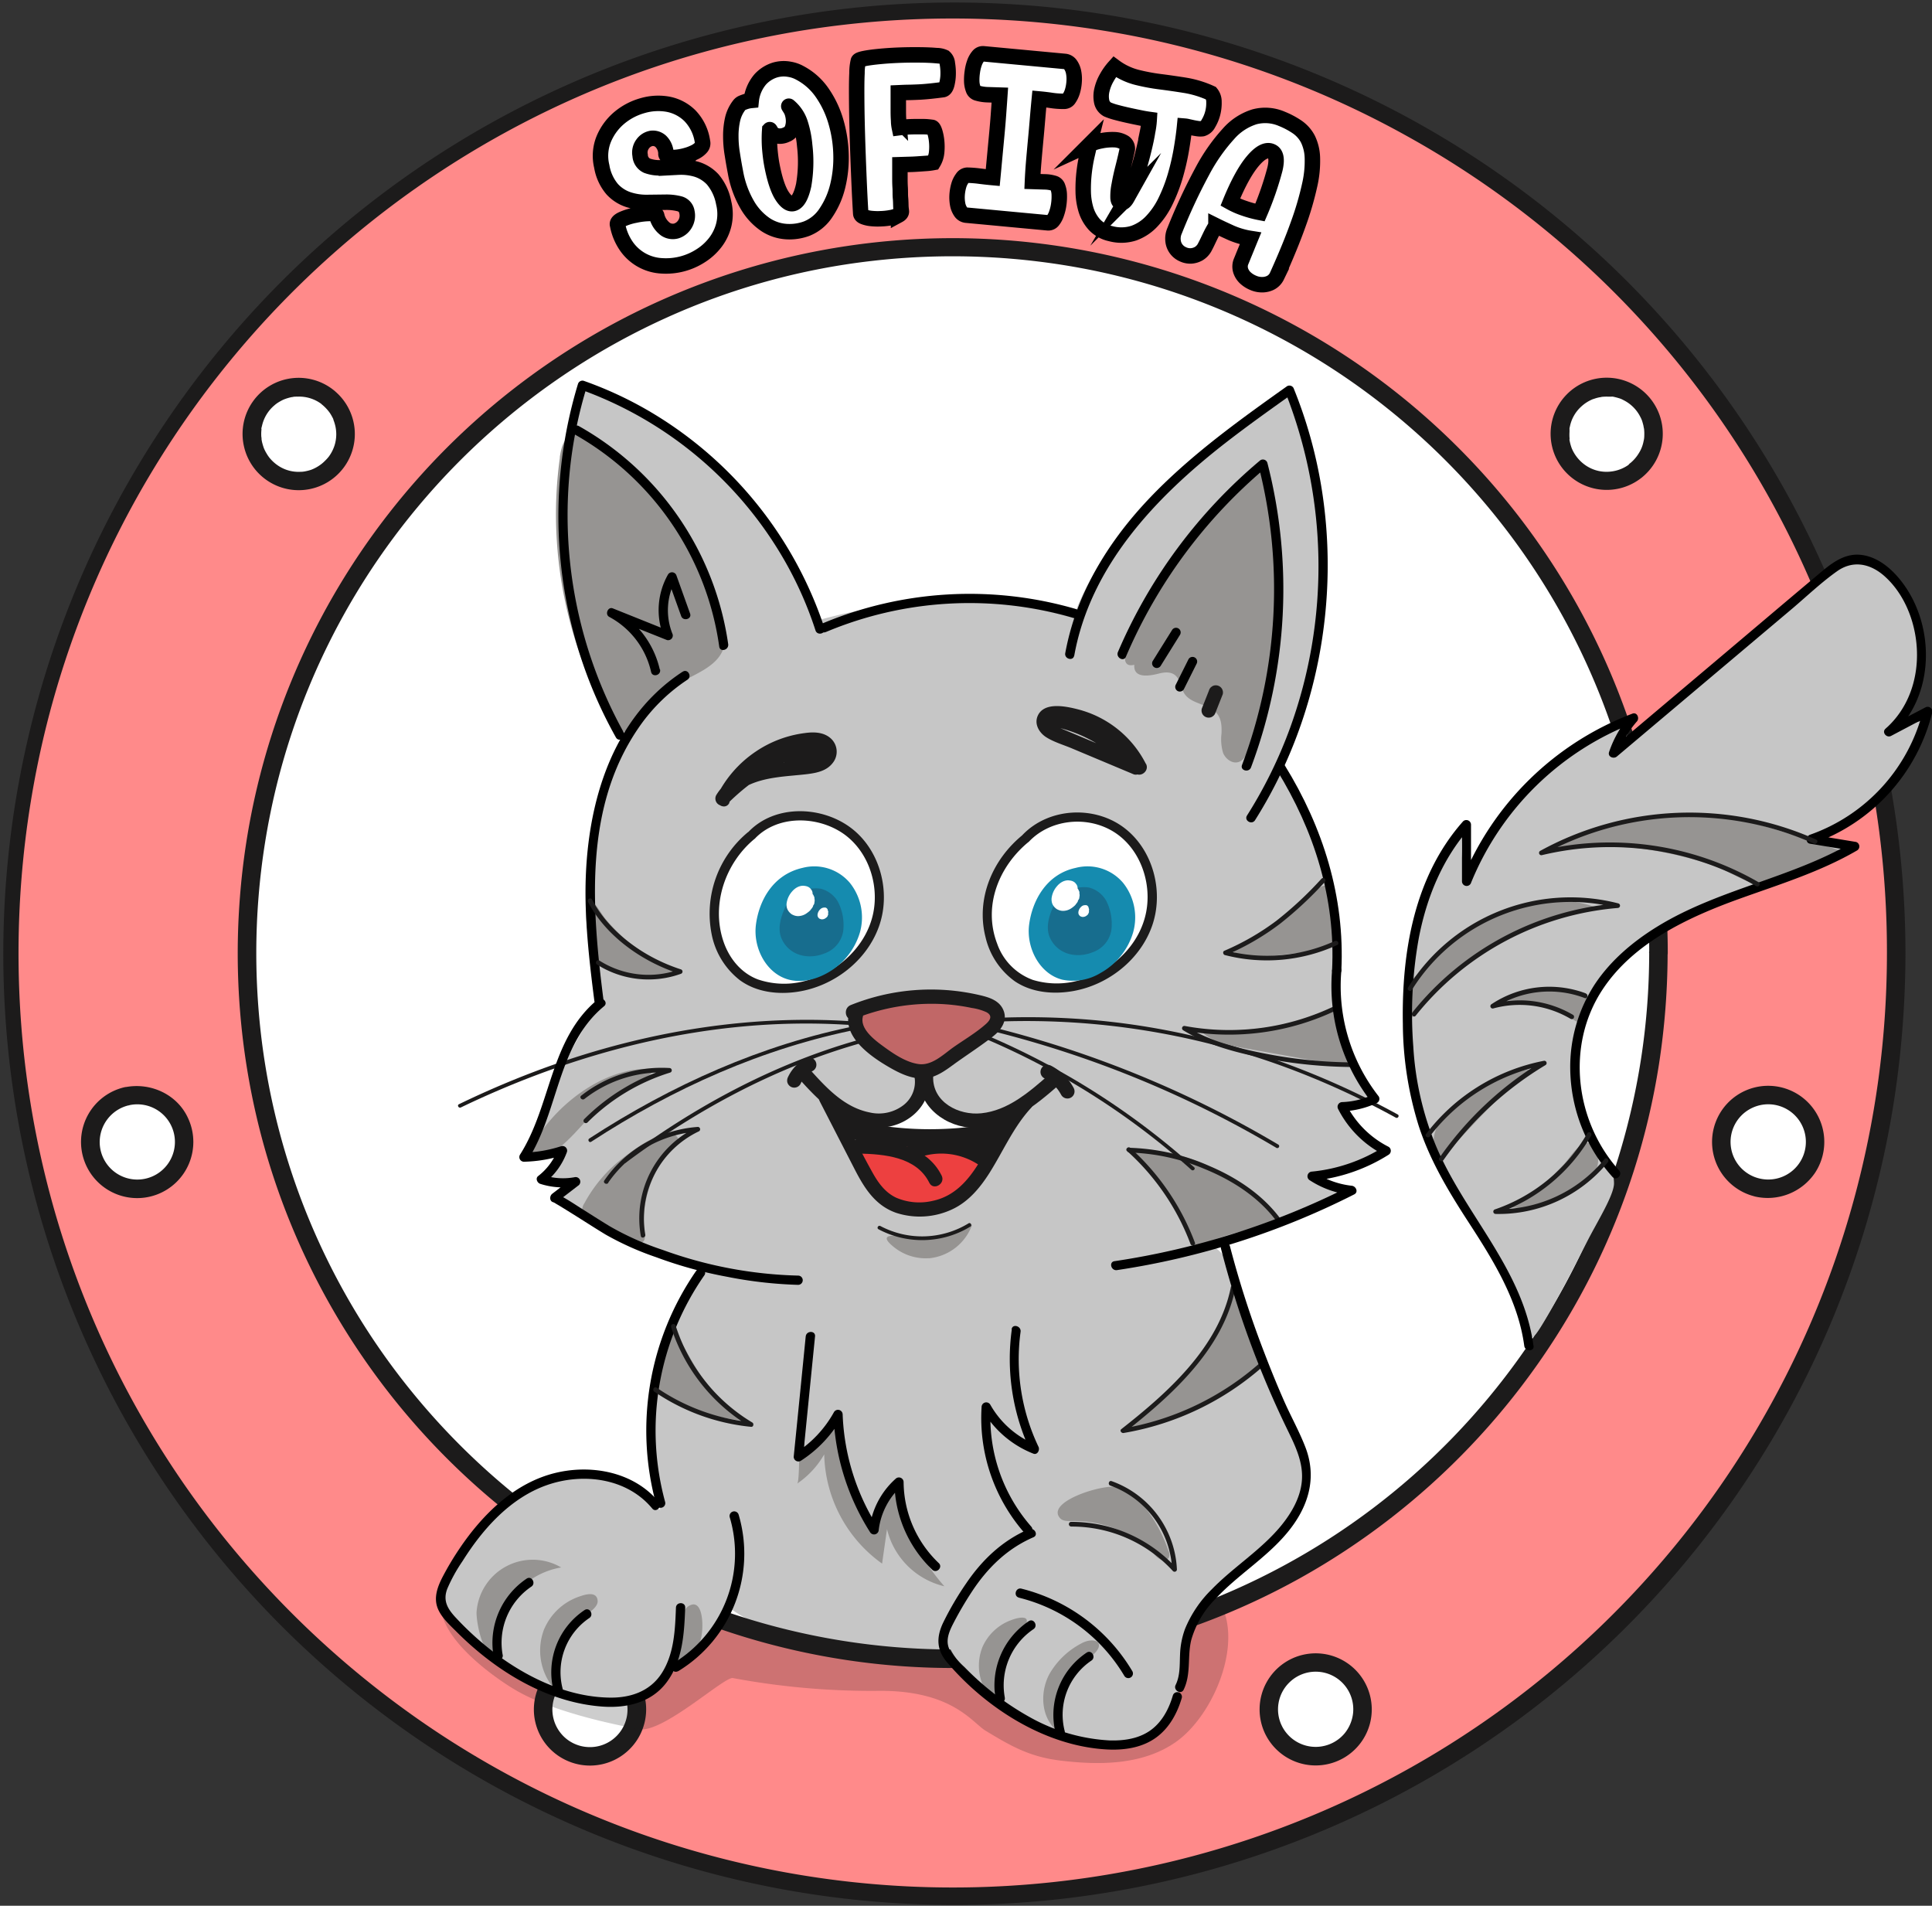 <svg xmlns="http://www.w3.org/2000/svg" xmlns:xlink="http://www.w3.org/1999/xlink" viewBox="0 0 538.8 531.4"><rect x="0" y="0" width="538.8" height="531.4" fill="#333333" stroke="none"/><defs><style>.cls-1,.cls-9{fill:none;}.cls-2{opacity:0.22;}.cls-3{clip-path:url(#clip-path);}.cls-4{fill:#1c1b1b;}.cls-5{fill:#969492;}.cls-14,.cls-6{fill:#fff;}.cls-7{fill:#c6c6c6;}.cls-8{fill:#ed4040;}.cls-9{stroke:#ff8a8a;stroke-width:65.44px;}.cls-14,.cls-9{stroke-miterlimit:10;}.cls-10{clip-path:url(#clip-path-2);}.cls-11{fill:#158baf;}.cls-12{fill:#176d8e;}.cls-13{fill:#c16767;}.cls-14{stroke:#000;stroke-width:4.31px;}</style><clipPath id="clip-path"><rect class="cls-1" x="461" y="215.6" width="66.77" height="76.26"/></clipPath><clipPath id="clip-path-2"><rect class="cls-1" x="123.21" y="446.63" width="219.35" height="44.98"/></clipPath></defs><title>CISTOAsset 43SOFIJA</title><g id="Layer_2" data-name="Layer 2"><g id="Layer_1-2" data-name="Layer 1"><g id="Sofija"><g class="cls-2"><g class="cls-3"><path class="cls-4" d="M526.86,241.31c-1.67,2.55-4.44,2.72-6.46,4.63-3.85,3.67,1.64,3.45,0,6.75-1.12,2.29-11.54,5.32-14,6.5-10.51,4.93-23.17,9.87-32.46,17.14-5.52,4.33-8.82,10.12-12.94,15.53-.14-9.47,2.14-19.67,2.92-29.18.8-9.74,6.78-12.43,15.22-16.61,7.52-3.72,14.49-8.55,22.47-11.24,3.37-1.14,6.86-1.93,10.16-3.25,8.69-3.47,8.72-8.9,13.91-16,3.12,7.84,2.05,17.12,1.18,25.71"/></g></g><path class="cls-5" d="M518.86,214.67c-7.89-12.26-24-22.14-38.53-24.76a12,12,0,0,0-5.42,0c-4.17,1.22-6.84,6.4-10.05,9,7.93,2.95,18.59,1.51,27.09,3.93,6.86,1.95,21.85,6.55,26.91,11.81"/><path class="cls-4" d="M462.82,200.39a96,96,0,0,1,55.71,14.84.65.65,0,0,0,.89-.88c-10-14.84-27.28-25.2-45.45-24.84a.65.65,0,0,0,0,1.29c17.7-.35,34.55,9.74,44.33,24.2l.89-.88a97.24,97.24,0,0,0-56.37-15c-.83,0-.84,1.33,0,1.29"/><path class="cls-6" d="M463.53,265.62c0,109.25-88.57,197.82-197.83,197.82S67.87,374.87,67.87,265.62,156.45,67.79,265.7,67.79s197.83,88.57,197.83,197.83"/><path class="cls-6" d="M462.52,263.66c0,109.26-88.57,197.83-197.83,197.83S66.86,372.92,66.86,263.66,155.43,65.83,264.69,65.83,462.52,154.4,462.52,263.66"/><path class="cls-7" d="M181.19,406.5c1.46,18.78,11.8,37.42,28.7,45.73,10,4.91,21.37,6,32.47,7,15.46,1.37,31,2.74,46.5,1.61s30.06-3.59,43.24-11.8c7.57-4.71,15.17-12.09,21.27-18.58,4.5-4.79,8.92-10.21,9.86-16.72.85-5.91-1.32-11.81-3.44-17.4l-14.52-38.16c-1.28-3.35-2.63-6.82-5.21-9.33-3.47-3.38-8.54-4.41-13.33-5.18a307.92,307.92,0,0,0-118.45,4.18c-11.48,2.69-14,6.57-18.83,17.21-5.89,12.94-9.38,27.2-8.26,41.48"/><path class="cls-7" d="M198.25,182c-22.85,15.21-36.49,43.28-34.33,70.65.55,7,1.66,19.45,2.31,26.38.34,3.63-16.8,26.78-19.64,44.49l9.94-1.86-5,7.34h9.06l-6,4.72c32.14,21.14,71.95,28.51,110.35,26.26s75.72-13.55,111.65-27.28L367,328.44a58,58,0,0,0,19-7.88,20.47,20.47,0,0,1-11.24-11.44,12.32,12.32,0,0,0,8.06-2.26c-12-15.88-8.66-38-11.71-57.69-5.71-36.88-36.66-67.09-72.58-77.19s-75.4-1.93-107.72,16.74"/><path class="cls-8" d="M244,331.08a17.4,17.4,0,0,0,13.11,5.59c6.47-.34,11.91-4.9,16.17-9.76a13.5,13.5,0,0,0,2.75-4.13,5.26,5.26,0,0,0-.37-4.78c-1.55-2.19-4.72-2.23-7.39-2.05l-19.31,1.28c-3.25.22-6.5.42-9.74.65-1.87.14-1.87.29-1.36,2.07a31.17,31.17,0,0,0,1.35,3.76,27,27,0,0,0,2.06,3.91c.43.66,2.73,2.83,2.73,3.46"/><path class="cls-6" d="M256,307.23a5.84,5.84,0,0,1,2.38-1c1.9-.21,3.45,1.36,4.91,2.58a18.19,18.19,0,0,0,8.71,4,2.62,2.62,0,0,1,1.2.39.84.84,0,0,1,.23,1.12,1.19,1.19,0,0,1-.85.29l-20.72,1.53A11.8,11.8,0,0,1,248,316c-.7-.18-2.5-.91-2.52-1.84s2.35-1.85,3-2.27l7.53-4.63"/><path class="cls-7" d="M319,140.55c11.37-12.31,25.42-21.81,39.74-30.54,8.14,17,11.39,36.15,10.41,55s-6.08,37.3-13.89,54.45c-1.39,3-3.34,6.43-6.65,6.94-2.83.43-5.45-1.47-7.56-3.4a59.19,59.19,0,0,1-12.85-17.11c-1.85-3.72-3.35-7.71-6.17-10.77-3.4-3.68-8.17-5.39-13-6.23-3.82-.65-8-.89-9.89-4.86-3.81-8,4.33-21.55,8.32-28.18A93.18,93.18,0,0,1,319,140.55"/><path class="cls-7" d="M177.19,213a147.32,147.32,0,0,1-15.32-106.22c15.94,7.83,32.27,16,44.3,29,9,9.7,15,21.62,21,33.38,1.85,3.64,3.75,7.59,3.1,11.61-.7,4.32-4.2,7.64-7.84,10.06-12.77,8.48-29.95,10.54-39.78,22.29"/><path class="cls-5" d="M351.83,130.09a125.91,125.91,0,0,1-3.59,78.82c-.57,1.47-1.34,3.1-2.84,3.58-1.74.55-3.61-.85-4.3-2.54a13.24,13.24,0,0,1-.44-5.44c.07-1.83,0-3.79-1.07-5.28-2.15-3-7.21-2.71-9.26-5.78-1.12-1.68-1.13-4.11-2.76-5.29-1.22-.89-2.9-.72-4.35-.35-2.35.6-7.2,1.6-6.88-2.44-5.88,1.46-.12-9.93.62-11.46a126.52,126.52,0,0,1,21.37-31.3c1.27-1.36,13.69-11.84,13.5-12.52"/><path class="cls-5" d="M156.11,127.54c.36-2.53,1.09-5.44,3.43-6.48s5.25.57,7.38,2.24A102.5,102.5,0,0,1,201,171.94c.91,2.8,1.7,5.83.83,8.65-1.48,4.81-6.92,6.91-11.35,9.33a36.66,36.66,0,0,0-7.59,5.5c-2.35,2.18-4,5.69-6.34,7.63-5.31,4.33-9.42-7.6-11-11.1a117.87,117.87,0,0,1-10.23-40.71,114.54,114.54,0,0,1,.83-23.7"/><path class="cls-5" d="M343.31,265c3.56,2.34,8.2,1.94,12.43,1.45l11.81-1.36c1.46-.17,3.1-.44,4-1.64a5.34,5.34,0,0,0,.49-3.71c-.27-2.49.17-10.77-1.71-12.46s-6.18,4-8,5.49a84.64,84.64,0,0,1-9.09,6.76c-1.05.67-9,6.14-9.92,5.47"/><path class="cls-5" d="M334.27,286.88c3.13,3.54,8.14,4.57,12.79,5.4l25.3,4.53c1.26.23,2.85.32,3.52-.78a3.26,3.26,0,0,0,.05-2.46c-.58-2.32-1.3-10.75-3.48-11.83-1.71-.83-10.21,3.13-12.37,3.62a81.47,81.47,0,0,1-13,1.81c-2,.11-11.45,1.29-12.8-.29"/><path class="cls-5" d="M315.76,320.75c16.36-.72,31.05,7.8,40.46,19.7-5.24,1.84-11.3,3-16.55,4.87-4.53,1.59-6.31,4.05-8.46-.83a92.32,92.32,0,0,0-7-13.32c-1.26-1.91-6-7.3-8.47-10.42"/><path class="cls-5" d="M163,335.47a3.84,3.84,0,0,0-.64,2.54c.27,1.19,1.5,1.85,2.61,2.36l12.54,5.76a2,2,0,0,0,1.61.24c.79-.35.76-1.46.65-2.31a29.77,29.77,0,0,1,2.42-15.79,30.72,30.72,0,0,1,4.39-7.09c1.28-1.55,4.29-3.65,1.09-4.92-3.44-1.37-11.58,4.8-14.13,6.78A39.53,39.53,0,0,0,163,335.47"/><path class="cls-5" d="M147.94,320.61a2.28,2.28,0,0,0-.24,2.17c.51.79,1.68.68,2.57.39,6.15-2,10.21-7.64,14.74-12.26a55.36,55.36,0,0,1,8.94-7.37c2-1.29,8.06-3.38,8.56-5.44-13.92-1.12-28.76,10.66-34.57,22.51"/><path class="cls-5" d="M188.14,270.66c-.94,1.56-3,1.87-4.85,1.9a40.58,40.58,0,0,1-10.42-1.15c-2.57-.62-5.24-1.61-6.77-3.76a11.09,11.09,0,0,1-1.6-4.28c-.8-3.94-1.53-8.91-.47-12.84,1.89.72,3.59,4.26,5,5.91a54.11,54.11,0,0,0,5.63,5.7c1,.9,12.87,9.56,13.5,8.52"/><path class="cls-5" d="M207.73,396.23A62.52,62.52,0,0,1,186.35,390c-1.25-.63-2.59-1.41-3.07-2.73a5.89,5.89,0,0,1,.39-3.81c.88-2.62,2.3-10.92,4.64-12,2.88,4.53,5,9.37,8.34,13.67,2,2.55,7.67,10.67,11.08,11.1"/><path class="cls-5" d="M222.37,413.65a24.64,24.64,0,0,0,7.49-8.11A38.45,38.45,0,0,0,246,436c.45-3.2.91-6.41,1.37-9.61a21.51,21.51,0,0,0,16,15.93,53.51,53.51,0,0,1-13-28q-3.8,5.3-7.58,10.61a66,66,0,0,1-8.37-30.2l-10,10.65c-.15-1.95.24-5.6-1.07-7-.57,1.74-.3,14.88-1,15.22"/><path class="cls-5" d="M259,350.87a14.22,14.22,0,0,0,12.2-9.61c-.58,1.81-7.86,3.15-9.49,3.45a34.53,34.53,0,0,1-10.69,0c-3.62-.46-5.35.15-1.7,3.05a14.09,14.09,0,0,0,9.68,3.08"/><circle class="cls-9" cx="265.7" cy="265.7" r="228.43"/><path class="cls-4" d="M526.23,265.7a260.48,260.48,0,0,1-403.6,217.77,262.56,262.56,0,0,1-57.86-51.9A259.28,259.28,0,0,1,5.94,286a263.09,263.09,0,0,1,6.64-82.19,259.63,259.63,0,0,1,30.18-72.95A261.69,261.69,0,0,1,158.19,28.31,257.94,257.94,0,0,1,235.64,6.87a263.62,263.62,0,0,1,82.23,3.52A259.56,259.56,0,0,1,392.48,38,259.88,259.88,0,0,1,526.23,265.7c0,3.33,5.18,3.34,5.17,0a265.24,265.24,0,1,0-3.12,40.8,271.82,271.82,0,0,0,3.12-40.8c0-3.33-5.16-3.33-5.17,0"/><path class="cls-4" d="M459.93,265.7A194.33,194.33,0,0,1,212.58,452.57a193.66,193.66,0,0,1-53.49-24.49,196.06,196.06,0,0,1-43.25-38.8A193.09,193.09,0,0,1,72.05,280.77,195.81,195.81,0,0,1,77,219.6a193.76,193.76,0,0,1,22.56-54.53,195,195,0,0,1,86.15-76.41,191.94,191.94,0,0,1,57.53-15.91,196.29,196.29,0,0,1,61.46,2.63,194.28,194.28,0,0,1,153,160.6,195.86,195.86,0,0,1,2.24,29.72c0,3.33,5.18,3.34,5.17,0a199.44,199.44,0,0,0-384-75.44A198.25,198.25,0,0,0,66.9,250.34a200.38,200.38,0,0,0,5,62.55,198.15,198.15,0,0,0,23.15,56.05,199.63,199.63,0,0,0,210.69,92.13,198.08,198.08,0,0,0,56.79-21,200.37,200.37,0,0,0,81.72-85.53,198,198,0,0,0,18.44-58,205,205,0,0,0,2.38-30.81c0-3.33-5.16-3.33-5.17,0"/><path class="cls-6" d="M490.21,331.16a13.07,13.07,0,1,1,15.64-9.84,13.07,13.07,0,0,1-15.64,9.84"/><path class="cls-4" d="M490.9,328.66A10.48,10.48,0,0,1,488.5,309a10.49,10.49,0,1,1,2.4,19.66c-3.25-.69-4.64,4.29-1.38,5A15.92,15.92,0,0,0,506.2,327a15.65,15.65,0,1,0-16.68,6.65c3.23.78,4.61-4.2,1.38-5"/><path class="cls-6" d="M91.48,110.86a13.06,13.06,0,1,1-18.36,2.07,13.07,13.07,0,0,1,18.36-2.07"/><path class="cls-4" d="M89.65,112.69a11.91,11.91,0,0,1,2.37,2.5,14.48,14.48,0,0,1,.82,1.44c.06.12.12.24.17.37-.14-.31,0,.1,0,.14.12.3.22.6.31.9a10.36,10.36,0,0,1-.06,6.28,10.9,10.9,0,0,1-1.56,3,11.4,11.4,0,0,1-.89,1q-.35.36-.72.69l-.32.27c-.36.29.23-.16-.14.11A11.11,11.11,0,0,1,86.76,131a12.65,12.65,0,0,1-1.58.41,6.67,6.67,0,0,1-1.46.15,10.17,10.17,0,0,1-6.17-1.73A11,11,0,0,1,75,127.45c.15.2-.21-.3-.26-.37-.16-.23-.3-.47-.44-.71a8.68,8.68,0,0,1-.46-.85c-.06-.12-.12-.24-.17-.37L73.6,125a16.44,16.44,0,0,1-.51-1.69c-.06-.26-.11-.53-.15-.8s0,0,0,0c0-.23,0-.45-.06-.68a11.09,11.09,0,0,1,0-1.63c0-.11.1-.88,0-.53,0-.31.11-.62.19-.94a10.39,10.39,0,0,1,3.42-5.67,8.09,8.09,0,0,1,1.39-1c.27-.17.56-.32.84-.47l.5-.23c-.25.1,0,0,.14-.05a13.2,13.2,0,0,1,1.95-.57c.12,0,.88-.15.52-.1A9.81,9.81,0,0,1,83,110.6a10.37,10.37,0,0,1,6.7,2.09,2.68,2.68,0,0,0,3.66,0c.89-.9,1.11-2.8,0-3.66A15.64,15.64,0,0,0,68,124.3,15.65,15.65,0,1,0,93.31,109a2.67,2.67,0,0,0-3.66,0,2.61,2.61,0,0,0,0,3.66"/><path class="cls-6" d="M35.38,305.68a13.07,13.07,0,1,1-9.83,15.64,13.06,13.06,0,0,1,9.83-15.64"/><path class="cls-4" d="M36.07,308.17a10.49,10.49,0,1,1-8.26,10.66,10.55,10.55,0,0,1,8.26-10.66c3.23-.78,1.87-5.77-1.37-5A15.66,15.66,0,1,0,52.54,312c-3-6.87-10.66-10.33-17.84-8.8-3.26.7-1.88,5.68,1.37,5"/><path class="cls-6" d="M152.72,471a13.07,13.07,0,1,1,6.11,17.44A13.07,13.07,0,0,1,152.72,471"/><path class="cls-4" d="M155,472.31a10.48,10.48,0,1,1,3.2,12.74,10.52,10.52,0,0,1-3.2-12.74,2.66,2.66,0,0,0-.93-3.54,2.61,2.61,0,0,0-3.54.93,15.64,15.64,0,0,0,20.63,21.14,15.68,15.68,0,0,0,9-15.32,15.64,15.64,0,0,0-29.61-5.82,2.59,2.59,0,0,0,4.47,2.61"/><path class="cls-6" d="M355.14,482.34a13.06,13.06,0,1,1,17.44,6.11,13.07,13.07,0,0,1-17.44-6.11"/><path class="cls-4" d="M357.37,481a10.47,10.47,0,0,1,2.05-11.7,10.48,10.48,0,0,1,17.92,8.48,10.75,10.75,0,0,1-2.3,5.49A10.52,10.52,0,0,1,357.37,481a2.58,2.58,0,1,0-4.46,2.61,15.65,15.65,0,0,0,29.22-3.31,15.64,15.64,0,1,0-29.22,3.31,2.6,2.6,0,0,0,3.53.92,2.63,2.63,0,0,0,.93-3.53"/><path class="cls-6" d="M456.22,131.29a13.06,13.06,0,1,1,2.07-18.36,13.06,13.06,0,0,1-2.07,18.36"/><path class="cls-4" d="M454.39,129.46a10.61,10.61,0,0,1-5.75,2.08,10.3,10.3,0,0,1-6.1-1.56,10.85,10.85,0,0,1-4.19-4.93c-.11-.28-.35-1-.47-1.53-.07-.27-.12-.53-.17-.8,0,0-.07-.44,0-.2s0-.41,0-.47a12.67,12.67,0,0,1,0-1.63c0-.18,0-.36,0-.54,0,0,.05-.44,0-.19s0-.2,0-.2c0-.17.06-.35.1-.53a10.25,10.25,0,0,1,3.19-5.61,10.64,10.64,0,0,1,2.91-1.91,2.05,2.05,0,0,1,.41-.16l.79-.26c.31-.09.62-.16.93-.23.12,0,.88-.15.53-.11a12.89,12.89,0,0,1,1.76-.08c.27,0,.54,0,.81,0l.41,0c-.4-.05.18,0,.25,0,.53.11,1.06.24,1.58.4a6.27,6.27,0,0,1,1.4.58,10.48,10.48,0,0,1,4.69,4.69,6.77,6.77,0,0,1,.63,1.58q.14.47.24.93c0,.1.19,1,.14.66a12.54,12.54,0,0,1,.08,2,6.26,6.26,0,0,1-.2,1.6,9.5,9.5,0,0,1-1.3,3.3,10.85,10.85,0,0,1-2.66,3,2.62,2.62,0,0,0,0,3.66,2.65,2.65,0,0,0,3.66,0,15.64,15.64,0,1,0-20.12-.13,15.63,15.63,0,0,0,20.12.13,2.61,2.61,0,0,0,0-3.66,2.67,2.67,0,0,0-3.66,0"/><g class="cls-2"><g class="cls-10"><path class="cls-4" d="M123.21,449.86c1.69,7.51,11.12,15.24,17.91,19.74,3.11,2,11.1,7.64,37,12.57,6.66,1.26,23.85-14.69,26.25-14.26a210.54,210.54,0,0,0,41.15,3.56c20.18,0,25.58,8.85,29.37,11.14,7,4.24,12.22,7.28,20.91,8.32,10.73,1.29,22.65,1.28,31.85-5,9.65-6.56,17.78-24.18,13.91-36.06-3.42,1.45-7.47,2-11.2,2.64-11.69,1.87-23.2,4.27-34.85,6.3-12.6,2.2-25,2.22-37.7,2.64-7.45.24-14,1.31-21.22-1-14.74-4.76-29.58-7.71-44.87-10.06-10-1.53-20-1.28-30.09-1.35-8.11-.07-15.76-1.61-23.77-2.29-7-.58-9.65.83-14.65,3.1"/></g></g><path class="cls-5" d="M325.91,432.55a2.42,2.42,0,0,1,.08,1.77,1.72,1.72,0,0,1-2.15.64,5.6,5.6,0,0,1-1.92-1.51,31.35,31.35,0,0,0-23.05-9.32c-1.15,0-2.47.06-3.24-.8-4.15-4.65,12.42-9.71,16-8.62,6.92,2.08,12.21,11.49,14.26,17.84"/><path class="cls-4" d="M240.44,285c-29.83-2.46-59.87,2.4-87.95,12.55A258.49,258.49,0,0,0,128,307.9c-.61.29-.08,1.19.53.9C156,295.59,185.71,287,216.19,285.6a190.53,190.53,0,0,1,24.25.45c.68.06.67-1,0-1"/><path class="cls-4" d="M239.33,285.94c-26.84,5.26-52.11,16.64-75,31.53-.56.37,0,1.28.53.91,22.78-14.85,47.94-26.18,74.71-31.44.66-.13.38-1.13-.28-1"/><path class="cls-4" d="M239.33,290c-23.71,6.73-45.64,18.59-65.32,33.29-.54.4,0,1.31.53.91C194.15,309.57,216,297.75,239.61,291a.52.52,0,0,0-.28-1"/><path class="cls-4" d="M275.12,289.79a208.06,208.06,0,0,1,57.15,36.42c.5.44,1.25-.3.74-.74a209.36,209.36,0,0,0-57.62-36.69c-.62-.26-.89.75-.27,1"/><path class="cls-4" d="M276.86,287.53A295.19,295.19,0,0,1,356,320.09a.53.53,0,0,0,.53-.91,296.18,296.18,0,0,0-79.36-32.66.52.52,0,0,0-.27,1"/><path class="cls-4" d="M277.8,284.88A209.09,209.09,0,0,1,365,300.1a229.13,229.13,0,0,1,24.26,11.55c.59.33,1.12-.58.52-.9-26.64-14.61-56-24-86.36-26.44a207.25,207.25,0,0,0-25.66-.48c-.67,0-.67,1.08,0,1.05"/><path d="M190.37,187.3c-21.84,14.28-27.89,41.71-27,66.19.3,8.56,1.29,17.07,2.38,25.56.21,1.63,2.79,1.65,2.58,0-3.24-25.37-5.59-53.44,9.51-75.74a49.65,49.65,0,0,1,13.86-13.77c1.39-.91.1-3.15-1.3-2.24"/><path d="M374.08,270.6c1-20.5-5.1-39.9-15.81-57.24-.87-1.42-3.11-.12-2.23,1.3,10.49,17,16.46,35.86,15.45,55.94-.08,1.66,2.5,1.66,2.59,0"/><path d="M299.59,182.82c4.53-25.14,22.88-44.33,42.34-59.45,6-4.65,12.17-9.05,18.35-13.44l-1.9-.78A132.16,132.16,0,0,1,359.77,203a126.68,126.68,0,0,1-12,24.4c-.89,1.41,1.35,2.71,2.24,1.3,17.38-27.53,23.79-61.38,18.41-93.44a128,128,0,0,0-7.57-26.8,1.31,1.31,0,0,0-1.9-.78c-21.11,15-43.23,30.93-55.18,54.68a72.73,72.73,0,0,0-6.69,19.76c-.3,1.62,2.19,2.32,2.49.69"/><path d="M314,183.12a141.62,141.62,0,0,1,39.12-52.79l-2.16-.58a139,139,0,0,1-4.58,83.55c-.59,1.56,1.91,2.23,2.5.69a141.46,141.46,0,0,0,4.57-84.92,1.3,1.3,0,0,0-2.16-.57,143.36,143.36,0,0,0-39.52,53.31c-.65,1.52,1.58,2.84,2.23,1.31"/><path d="M323.68,185.69l5.41-8.69a1.29,1.29,0,0,0-2.23-1.31q-2.72,4.35-5.42,8.69a1.3,1.3,0,0,0,2.24,1.31"/><path d="M330.15,192.2l3.54-7.08a1.29,1.29,0,1,0-2.23-1.31l-3.54,7.08a1.32,1.32,0,0,0,.46,1.77,1.31,1.31,0,0,0,1.77-.46"/><path class="cls-4" d="M339,198.65l2-5.06a2,2,0,0,0-2.92-2.24l-.41.31a2.11,2.11,0,0,0-.51.88l-2,5.05a2,2,0,0,0,.2,1.54,2,2,0,0,0,2.72.71l.4-.31a1.91,1.91,0,0,0,.51-.88"/><path d="M174,204.32a124.85,124.85,0,0,1-14.89-74.92,121.66,121.66,0,0,1,4.56-21.63l-1.59.9a107.46,107.46,0,0,1,56.71,47.62,103.2,103.2,0,0,1,8.64,19.5c.51,1.57,3,.9,2.49-.69a110.19,110.19,0,0,0-47.28-59.5,105.66,105.66,0,0,0-19.87-9.42,1.31,1.31,0,0,0-1.59.9,127.12,127.12,0,0,0,1.42,78.09,124.62,124.62,0,0,0,9.17,20.46c.81,1.45,3.05.15,2.23-1.31"/><path d="M230.26,176.26a103.26,103.26,0,0,1,69.17-3.92,1.3,1.3,0,0,0,.69-2.5A106.09,106.09,0,0,0,229,174c-1.53.65-.21,2.88,1.31,2.23"/><path d="M160.14,121.06a80.83,80.83,0,0,1,40.44,59.23c.23,1.65,2.72,1,2.5-.68a83.29,83.29,0,0,0-41.63-60.79c-1.46-.8-2.76,1.43-1.31,2.24"/><path d="M184,186.67a25.75,25.75,0,0,0-12.86-16.9c-.33.79-.66,1.58-1,2.37L186,178.47a1.3,1.3,0,0,0,1.59-1.59,17.74,17.74,0,0,1,.94-15.39l-2.37-.3,3.8,10.59c.55,1.55,3.05.88,2.49-.69l-3.79-10.59a1.31,1.31,0,0,0-2.36-.31,20.16,20.16,0,0,0-1.2,17.37l1.59-1.59-15.79-6.33c-1.36-.54-2.27,1.68-1,2.37a23.19,23.19,0,0,1,11.68,15.35c.37,1.62,2.86.94,2.49-.69"/><path class="cls-4" d="M164,251.54c5.12,9.68,15.29,16.73,25.54,20v-1.24a25.57,25.57,0,0,1-22.38-2.45c-.71-.45-1.36.67-.65,1.11a26.78,26.78,0,0,0,23.38,2.58.65.65,0,0,0,0-1.24c-10-3.22-19.81-10.08-24.77-19.46-.39-.74-1.5-.09-1.12.65"/><path class="cls-4" d="M368.56,245A101.7,101.7,0,0,1,356,256.72a70.11,70.11,0,0,1-14.56,8.4c-.53.23-.35,1.05.15,1.19a47,47,0,0,0,31.33-2.8c.75-.35.1-1.46-.65-1.12a45.57,45.57,0,0,1-30.34,2.67c.06.39.11.79.16,1.18A70.58,70.58,0,0,0,357,257.57a104.14,104.14,0,0,0,12.48-11.64c.57-.61-.34-1.52-.91-.92"/><path class="cls-6" d="M209.56,232.88a28.22,28.22,0,0,0-10.18,25.3c.77,5.72,3.56,11.39,8.4,14.53,4.19,2.71,9.48,3.28,14.4,2.53,9.61-1.46,18.45-8.15,21.71-17.31s.33-20.37-7.46-26.18-20.3-6-26.87,1.13"/><path class="cls-4" d="M208.65,232a29.49,29.49,0,0,0-10.19,28.47,21.42,21.42,0,0,0,7.88,12.85c4.62,3.38,10.66,4.07,16.19,3.21,10-1.55,19.17-8.59,22.6-18.21,3.35-9.38.45-20.94-7.43-27.17-8.21-6.49-21.55-7-29,.85-1.15,1.21.68,3,1.83,1.83,6-6.27,16.19-6.37,23.39-2.18,7.8,4.53,11.4,14.4,9.59,23.06s-9,15.65-17.39,18.33a22.65,22.65,0,0,1-14.79.05c-4.78-1.83-8.08-6-9.65-10.81-3.35-10.24.64-21.73,8.85-28.45,1.29-1-.55-2.87-1.83-1.83"/><path class="cls-11" d="M223.81,242c-8.46,1.93-12.18,9.42-13,15.88s2.93,13.69,9.24,15.3c3.61.92,7.5-.07,10.74-1.91a19.16,19.16,0,0,0,9-11.18,15.45,15.45,0,0,0-2.77-13.9A13,13,0,0,0,223.81,242"/><path class="cls-12" d="M224.49,248.38c-2.21.13-4.87,3.15-5.69,5-1.16,2.7-2.05,5.86-.71,8.61,2.22,4.56,7.48,5.69,12,3.81a7.91,7.91,0,0,0,5.06-6.12,14.23,14.23,0,0,0-1.48-8.26,7.77,7.77,0,0,0-4.79-3.61,9.05,9.05,0,0,0-6,1.18"/><path class="cls-6" d="M286.08,233.76c-7.44,5.93-11.79,15-10.53,24.39.76,5.72,3.55,11.39,8.4,14.53,4.18,2.7,9.47,3.28,14.4,2.53,9.6-1.47,18.44-8.16,21.7-17.31s.34-20.38-7.45-26.18-20-5.11-26.52,2"/><path class="cls-4" d="M285.16,232.85c-8.39,6.84-13.05,17.75-10.31,28.49A21,21,0,0,0,283,273.61c4.72,3.2,10.78,3.71,16.28,2.74,9.85-1.73,18.83-8.83,22.09-18.39,3.16-9.28.31-20.58-7.41-26.78-8.32-6.69-21.42-6.12-28.83,1.67-1.14,1.21.68,3,1.83,1.83,5.83-6.13,15.71-7.24,23-3.11,7.76,4.39,11.35,14.22,9.68,22.77-1.71,8.78-8.81,15.76-17.16,18.53a23.1,23.1,0,0,1-14.4.38,16.53,16.53,0,0,1-10-10.14c-4-10.49.48-21.6,8.87-28.43,1.29-1.05-.55-2.87-1.83-1.83"/><path class="cls-11" d="M300,242c-8.34,1.78-12.18,9.41-13,15.87s2.93,13.7,9.24,15.3a14.76,14.76,0,0,0,10.74-1.9,19.12,19.12,0,0,0,9-11.18,15.44,15.44,0,0,0-2.76-13.9A13,13,0,0,0,300,242"/><path class="cls-12" d="M299.29,248.05c-2.2.13-4.86,3.15-5.68,5-1.17,2.7-2.05,5.85-.72,8.6,2.23,4.57,7.48,5.69,12,3.81a7.86,7.86,0,0,0,5.05-6.11,14.15,14.15,0,0,0-1.48-8.26,7.71,7.71,0,0,0-4.79-3.61,9,9,0,0,0-6,1.18"/><path class="cls-13" d="M237.75,282.19a58.06,58.06,0,0,1,35.84-2.57c2,.5,4.28,1.46,4.62,3.48s-1.56,3.71-3.25,4.91l-11.45,8.1a13.93,13.93,0,0,1-4.57,2.44c-2.66.65-5.43-.32-7.88-1.54a37.86,37.86,0,0,1-9.11-6.34c-2.18-2.05-4.26-5-3.24-7.81"/><path class="cls-4" d="M238.27,284.11a57.22,57.22,0,0,1,21.85-4.21A54.18,54.18,0,0,1,271,281.06a15,15,0,0,1,4.1,1.18c1.74.95,1.12,2.15-.13,3.28-2.78,2.48-6.21,4.47-9.25,6.62-2.78,2-5.89,5.08-9.57,4.56-3.39-.48-6.7-2.68-9.42-4.65-2.48-1.8-7.09-5.08-6.07-8.66.7-2.46-3.14-3.52-3.84-1.05-1.93,6.81,6.11,12.33,11.12,15.23,3,1.74,6.47,3.43,10,3.13s6.33-2.7,9.12-4.68c3.26-2.3,6.62-4.5,9.77-6.95,2.22-1.72,4.18-4.28,3.07-7.22s-4.17-3.79-6.83-4.4a59.9,59.9,0,0,0-35.85,2.82c-2.35,1-1.32,4.8,1.05,3.84"/><path class="cls-4" d="M255.09,300.58a8.22,8.22,0,0,1-3.17,7.61,11.28,11.28,0,0,1-9.41,2c-7.22-1.44-12.3-7.13-17-12.36-1.72-1.91-4.52.91-2.82,2.81,5.85,6.52,12.6,13.43,21.94,13.77,8.09.3,15.91-6.37,14.29-14.88-.48-2.51-4.31-1.45-3.84,1.06"/><path class="cls-4" d="M224.69,295.17a11.12,11.12,0,0,0-4.91,5.12,2.2,2.2,0,0,0-.2,1.53,2.07,2.07,0,0,0,.92,1.19,2,2,0,0,0,2.72-.71,9.41,9.41,0,0,1,1.09-1.83l-.31.41a9.77,9.77,0,0,1,1.7-1.7l-.4.31a9.64,9.64,0,0,1,1.39-.89,2,2,0,0,0,.92-1.18,2.07,2.07,0,0,0-.2-1.54,2,2,0,0,0-2.72-.71"/><path class="cls-4" d="M256.26,300.2c-.26,8.45,7.67,14.27,15.56,14.29,9.38,0,16.87-6.17,23.54-12,1.93-1.69-.89-4.5-2.81-2.82-5.42,4.75-11.41,10-18.9,10.76-6.29.65-13.63-3.08-13.41-10.22.08-2.56-3.9-2.56-4,0"/><path class="cls-4" d="M291.13,300.61a13.71,13.71,0,0,1,2,1.27l-.4-.31a13.35,13.35,0,0,1,2.41,2.4c-.11-.13-.21-.27-.31-.4a14.71,14.71,0,0,1,1.14,1.76,2,2,0,0,0,2.72.71,2,2,0,0,0,.71-2.72,15,15,0,0,0-6.25-6.14,2.17,2.17,0,0,0-1.54-.2,2,2,0,0,0-.47,3.63"/><path class="cls-4" d="M228.56,307l9.77,19c2.72,5.28,5.73,10.15,11.62,12.2a21.29,21.29,0,0,0,15.81-1.09c4.43-2.12,7.62-6,10.19-10.05,3.83-6.07,6.67-12.78,11.57-18.1,1.73-1.89-1.07-4.71-2.81-2.82-4.94,5.38-7.94,12-11.71,18.14-3.08,5-6.9,9.31-12.89,10.57A16.39,16.39,0,0,1,250,334c-3.12-1.44-5.08-4.17-6.7-7.09-4-7.16-7.53-14.59-11.27-21.87-1.17-2.28-4.6-.26-3.44,2"/><path class="cls-4" d="M239.51,321.66c7.12.16,16.08.91,19.66,8.15,1.14,2.29,4.57.28,3.44-2-4.25-8.57-14.58-9.92-23.1-10.12-2.56-.06-2.56,3.92,0,4"/><path class="cls-4" d="M254.4,323.51a18.85,18.85,0,0,1,19,1.61,2,2,0,0,0,2.72-.72,2,2,0,0,0-.71-2.72,22.83,22.83,0,0,0-23-1.6c-2.3,1.14-.28,4.57,2,3.43"/><path class="cls-4" d="M236.65,317.42a101.06,101.06,0,0,0,41,.91q-1.25-2.16-2.51-4.32l-3.78,4.12,4.06,3.13a29.53,29.53,0,0,1,4.78-5.39c2.49-2.22-1.18-5.86-3.66-3.65a35,35,0,0,0-5.59,6.43c-1.65,2.43,2.08,5.29,4.06,3.13l3.78-4.11a2.6,2.6,0,0,0-2.51-4.32,94.76,94.76,0,0,1-38.28-.92c-3.24-.75-4.62,4.24-1.37,5"/><path class="cls-4" d="M236.49,311.36h-.07l.69.09a.86.86,0,0,1-.23-.06l.62.26a.82.82,0,0,1-.2-.12l.52.4a.91.91,0,0,1-.17-.17c.13.18.27.35.4.52a1.18,1.18,0,0,1-.11-.19c.09.21.17.42.26.62a.74.74,0,0,1,0-.14A3,3,0,0,0,237,311a2,2,0,0,0-1-.31,2,2,0,0,0-1,.05l-.61.26a2.59,2.59,0,0,0-.93.93c-.09.2-.17.41-.26.62a2.65,2.65,0,0,0,0,1.37c0,.05,0,.1,0,.15s.18.46.3.68l0,.06a4.85,4.85,0,0,0,.49.63.57.57,0,0,0,.11.11,5.91,5.91,0,0,0,.63.49l.07,0c.22.11.45.2.68.29l.14,0a4.6,4.6,0,0,0,.83.11,1.87,1.87,0,0,0,1-.22,1.91,1.91,0,0,0,.84-.53,2.87,2.87,0,0,0,.75-1.83l-.09-.69a2.52,2.52,0,0,0-.66-1.14l-.53-.4a2.47,2.47,0,0,0-1.3-.36"/><path d="M224.7,372.64q-1.66,16.78-3.35,33.56a1.31,1.31,0,0,0,2,1.12,34.68,34.68,0,0,0,11.5-12.27l-2.41-.65a65.6,65.6,0,0,0,10.21,32.84,1.3,1.3,0,0,0,2.41-.65,19.7,19.7,0,0,1,6.59-12.43l-2.21-.92A34.18,34.18,0,0,0,260,437.71c1.21,1.14,3-.68,1.83-1.83A31.51,31.51,0,0,1,252,413.24a1.31,1.31,0,0,0-2.21-.91,22.35,22.35,0,0,0-7.35,14.26l2.41-.65A63,63,0,0,1,235,394.4a1.3,1.3,0,0,0-2.41-.66A31.76,31.76,0,0,1,222,405.08l1.95,1.12q1.67-16.79,3.35-33.56c.16-1.66-2.42-1.64-2.59,0"/><path d="M282.18,370.67a60.05,60.05,0,0,0,5.25,34.07l1.46-1.9a25.68,25.68,0,0,1-12.73-11.18,1.3,1.3,0,0,0-2.41.66,48.62,48.62,0,0,0,12,35.17c1.1,1.25,2.93-.59,1.83-1.83a46,46,0,0,1-11.28-33.34l-2.41.65a28.42,28.42,0,0,0,14.27,12.36c1.15.47,1.89-1,1.46-1.9a56.78,56.78,0,0,1-5-32.07c.22-1.63-2.27-2.33-2.5-.69"/><path d="M194.17,354.34A78.19,78.19,0,0,0,183,419.49a1.29,1.29,0,0,0,2.49-.69,75.72,75.72,0,0,1,10.92-63.16c1-1.35-1.27-2.65-2.23-1.3"/><path class="cls-5" d="M343.88,359.12C340.7,375.63,325,389.68,313.18,399a77.16,77.16,0,0,0,38.92-18.71"/><path class="cls-4" d="M343.26,358.94c-3.39,16.81-17.67,29.45-30.54,39.56-.57.45.08,1.18.63,1.08a78.48,78.48,0,0,0,39.21-18.87c.62-.56-.29-1.47-.91-.92A77.28,77.28,0,0,1,313,398.34l.63,1.08c13.05-10.25,27.44-23.11,30.87-40.13.17-.82-1.08-1.16-1.24-.35"/><path class="cls-4" d="M187.14,370a50,50,0,0,0,22,27.77l.33-1.2a56.58,56.58,0,0,1-26.34-9.63c-.68-.47-1.33.65-.65,1.11a57.77,57.77,0,0,0,27,9.81c.66.06.84-.9.32-1.21a48.64,48.64,0,0,1-21.37-27c-.25-.79-1.5-.45-1.25.34"/><path class="cls-4" d="M169.6,329.81a33.3,33.3,0,0,1,25-14.29c-.11-.4-.21-.8-.32-1.2a28.18,28.18,0,0,0-15.57,30.3c.14.82,1.39.47,1.25-.34a26.87,26.87,0,0,1,15-28.84.66.66,0,0,0-.33-1.21,34.69,34.69,0,0,0-26.09,14.93c-.47.69.65,1.33,1.12.65"/><path class="cls-4" d="M314.38,321A66.11,66.11,0,0,1,332,346.85c.28.78,1.53.44,1.24-.34a67.44,67.44,0,0,0-18-26.42c-.62-.55-1.54.36-.92.91"/><path class="cls-4" d="M314.87,321.38a57.69,57.69,0,0,1,21,4.55c7.55,3.07,14.79,7.63,19.8,14.16.5.65,1.63,0,1.12-.65-5-6.56-12.13-11.2-19.69-14.39a59.16,59.16,0,0,0-22.22-5,.65.65,0,0,0,0,1.29"/><path class="cls-4" d="M372.6,280.32a67.85,67.85,0,0,1-42.15,5.77.65.65,0,0,0-.5,1.18c6.93,4.24,15.11,6.35,23,7.85a131.59,131.59,0,0,0,24.57,2.41.65.65,0,0,0,0-1.29,130.29,130.29,0,0,1-24.22-2.36c-7.8-1.49-15.88-3.54-22.71-7.72l-.49,1.18a69.38,69.38,0,0,0,43.14-5.9c.75-.36.09-1.48-.65-1.12"/><path class="cls-4" d="M163,306.43a34.91,34.91,0,0,1,23.72-7.32l-.17-1.27a57.26,57.26,0,0,0-23.67,14.27.65.65,0,0,0,.91.92,55.92,55.92,0,0,1,23.1-13.95.65.65,0,0,0-.17-1.27,36.27,36.27,0,0,0-24.63,7.71c-.65.51.27,1.42.91.91"/><path class="cls-4" d="M203.38,223.78a28.3,28.3,0,0,1,18.72-15c1.81-.43,4.61-1.2,6.37-.34,2.32,1.14-.52,2.8-1.82,3.11-5,1.17-10.29.83-15.31,2.18-4.66,1.25-9.05,3.79-11.6,8a2,2,0,0,0,3.12,2.41,62.11,62.11,0,0,1,12.21-9.49c3.88-2.3,9.44-5.92,14.08-4.1-.16-1.21-.31-2.42-.47-3.63a30.46,30.46,0,0,1-8.75,3.06c-2.51.47-1.45,4.31,1.06,3.83a33.67,33.67,0,0,0,9.7-3.46c1.64-.88,1-3-.48-3.63-5.46-2.15-11.6,1.33-16.26,4a66.22,66.22,0,0,0-13.9,10.63l3.12,2.41c2.72-4.48,8-6.17,12.94-6.92,3-.47,6.1-.63,9.15-1,2.6-.34,5.3-.89,7-3.13a5,5,0,0,0-.41-6.66c-2-1.94-4.82-2-7.41-1.64a31.5,31.5,0,0,0-13.69,5.17,32,32,0,0,0-10.77,12.27c-1.12,2.29,2.31,4.31,3.44,2"/><path class="cls-4" d="M319.57,213a29.44,29.44,0,0,0-18.85-15.18c-3.26-.84-9.47-2.23-11.29,1.72-1.07,2.32.34,4.73,2.3,6,2.12,1.36,4.78,2.13,7.1,3.1l17.4,7.3a2,2,0,0,0,2.24-.92,2.06,2.06,0,0,0-.31-2.41,41.73,41.73,0,0,0-23.23-13.83c-2.49-.52-3.56,3.31-1.05,3.83a38.26,38.26,0,0,1,21.47,12.82l1.93-3.33L305,206.93l-6.28-2.64-2.9-1.21c-.75-.32-2.14-.69-2.57-1.47-.58-1,1.83-.68,2.37-.64a23.43,23.43,0,0,1,4.84.88,25.69,25.69,0,0,1,8.64,4.43,25.13,25.13,0,0,1,7.07,8.72c1.14,2.3,4.57.28,3.44-2"/><path d="M166.64,278.74C153.3,289.77,153.8,308.2,145,322a1.3,1.3,0,0,0,1.12,1.94,38.52,38.52,0,0,0,11.06-1.88l-1.59-1.59a17,17,0,0,1-5.51,7.47c-.82.64-.26,1.89.57,2.16a20.68,20.68,0,0,0,10.21.63l-1-2.37-5.83,4.5c-.93.71-.77,2.46.65,2.41-.69,0-.42-.13.12.22s1,.58,1.47.88c1.45.88,2.89,1.79,4.34,2.69,2.77,1.74,5.52,3.52,8.32,5.21a82.22,82.22,0,0,0,14.11,6.31A117.52,117.52,0,0,0,202.69,356a118.81,118.81,0,0,0,19.89,2.27,1.29,1.29,0,0,0,0-2.58,118.56,118.56,0,0,1-37.67-7.13A80.26,80.26,0,0,1,170.16,342c-2.82-1.71-5.6-3.5-8.4-5.26-1.55-1-3.09-2-4.66-2.89-.64-.39-1.58-1.16-2.38-1.13.22.8.44,1.6.65,2.4l5.84-4.49a1.3,1.3,0,0,0-1-2.37,17.81,17.81,0,0,1-8.84-.63c.2.72.39,1.44.58,2.16a19.27,19.27,0,0,0,6.17-8.6,1.3,1.3,0,0,0-1.59-1.59,36.17,36.17,0,0,1-10.37,1.79l1.11,1.95c8.61-13.58,8.14-32,21.19-42.76,1.29-1.06-.55-2.88-1.82-1.83"/><path d="M371.49,270.6a52.48,52.48,0,0,0,11,36.71c.08-.68.17-1.36.26-2a22.05,22.05,0,0,1-8.44,2,1.31,1.31,0,0,0-1.12,1.95A29.08,29.08,0,0,0,385.94,322v-2.23a45.78,45.78,0,0,1-20.05,6.92,1.3,1.3,0,0,0-.65,2.4A26.27,26.27,0,0,0,377,333.23l-.65-2.41a215.36,215.36,0,0,1-65.54,20.85c-1.64.24-.94,2.73.69,2.49a217.15,217.15,0,0,0,66.16-21.11c1.26-.64.5-2.28-.66-2.41a23.51,23.51,0,0,1-10.43-3.79c-.22.8-.44,1.61-.65,2.41A48.45,48.45,0,0,0,387.24,322a1.3,1.3,0,0,0,0-2.23,26.76,26.76,0,0,1-11.8-11.82l-1.11,1.95a25.28,25.28,0,0,0,9.74-2.38,1.31,1.31,0,0,0,.27-2,49.87,49.87,0,0,1-10.26-34.88c.14-1.66-2.45-1.65-2.59,0"/><path class="cls-4" d="M298.7,425.67a38.25,38.25,0,0,1,28.42,12.42.65.65,0,0,0,1.1-.46A27.44,27.44,0,0,0,310,413c-.78-.27-1.12,1-.34,1.25a26.12,26.12,0,0,1,17.23,23.36l1.1-.46a39.49,39.49,0,0,0-29.33-12.79.65.65,0,0,0,0,1.29"/><path class="cls-6" d="M227.15,250.34l-.06-.19c0-.11-.11-.23-.16-.36a1,1,0,0,0-.07-.15s0-.11-.07-.15-.12-.15-.17-.22a2,2,0,0,0-.28-1.08l-.36-.46a2.25,2.25,0,0,0-1-.59,2.53,2.53,0,0,0-.56-.11,2.56,2.56,0,0,0-.55-.05,3.68,3.68,0,0,0-1.58.45,4.44,4.44,0,0,0-.87.62,3.05,3.05,0,0,0-.44.44,6.24,6.24,0,0,0-1.57,3.15,3.67,3.67,0,0,0,0,1.32,2.85,2.85,0,0,0,.39.95,3.54,3.54,0,0,0,1.09,1.09l.14.06a4.47,4.47,0,0,0,.6.25,3.59,3.59,0,0,0,.86.14,4.26,4.26,0,0,0,2.17-.59,10.06,10.06,0,0,0,.91-.66,4.78,4.78,0,0,0,.46-.44,1,1,0,0,0,.08-.11l0,0s0-.06.06-.09a3.69,3.69,0,0,0,.54-.77,2.61,2.61,0,0,0,.06-.27,2.76,2.76,0,0,0,.3-.5,3.65,3.65,0,0,0,.07-.46,3.78,3.78,0,0,0,.06-.47,6.06,6.06,0,0,0-.09-.73"/><path class="cls-6" d="M231,254.32s0,0,0-.08-.05-.09-.07-.14a.14.14,0,0,0,0-.06l0-.06-.07-.08a.76.76,0,0,0-.11-.42l-.14-.18a.9.9,0,0,0-.4-.23.79.79,0,0,0-.22,0l-.22,0a1.7,1.7,0,0,0-.62.18,1.72,1.72,0,0,0-.34.24,1.53,1.53,0,0,0-.18.18,2.36,2.36,0,0,0-.61,1.22,1.3,1.3,0,0,0,0,.52,1,1,0,0,0,.15.37,1.33,1.33,0,0,0,.43.42l.06,0,.23.1a2,2,0,0,0,.34.05,1.66,1.66,0,0,0,.86-.23,4.06,4.06,0,0,0,.36-.26,1.41,1.41,0,0,0,.18-.17l0,0h0l0,0a1.3,1.3,0,0,0,.21-.31s0-.07,0-.1.09-.12.11-.19a.63.63,0,0,0,0-.19,1,1,0,0,0,0-.18,2.7,2.7,0,0,0,0-.28"/><path class="cls-6" d="M303.73,253.6a.14.14,0,0,0,0-.07.94.94,0,0,0-.06-.15l0,0s0-.05,0-.06l-.07-.09a.7.7,0,0,0-.11-.42l-.14-.18a.84.84,0,0,0-.4-.23.78.78,0,0,0-.22,0,.75.75,0,0,0-.21,0,1.56,1.56,0,0,0-.63.17,2,2,0,0,0-.34.25,1.37,1.37,0,0,0-.17.17,2.33,2.33,0,0,0-.62,1.23,1.46,1.46,0,0,0,0,.51,1.2,1.2,0,0,0,.15.37,1.47,1.47,0,0,0,.43.43l.06,0a1.15,1.15,0,0,0,.23.1,1,1,0,0,0,.34.05,1.61,1.61,0,0,0,.86-.23c.13-.07.24-.17.36-.25s.13-.11.18-.17l0-.05h0l0,0a1.48,1.48,0,0,0,.21-.3.54.54,0,0,0,0-.1,2,2,0,0,0,.11-.2,1.16,1.16,0,0,0,0-.18c0-.06,0-.13,0-.19a1.35,1.35,0,0,0,0-.28"/><path class="cls-6" d="M301.06,248.84a1.52,1.52,0,0,0-.06-.2c0-.1-.11-.23-.16-.36l-.07-.15a.69.69,0,0,0-.07-.15,1.84,1.84,0,0,0-.17-.22,2.05,2.05,0,0,0-.28-1.08l-.36-.46a2.25,2.25,0,0,0-1-.59,2.53,2.53,0,0,0-.56-.11,3.31,3.31,0,0,0-.55-.05,3.68,3.68,0,0,0-1.58.45,4.44,4.44,0,0,0-.87.62,3.05,3.05,0,0,0-.44.44,6.28,6.28,0,0,0-1.57,3.15,3.46,3.46,0,0,0,0,1.32,2.63,2.63,0,0,0,.38,1,3.54,3.54,0,0,0,1.09,1.09l.14.07a6.25,6.25,0,0,0,.6.24,3.59,3.59,0,0,0,.86.14,4.17,4.17,0,0,0,2.17-.59,7.26,7.26,0,0,0,.91-.66,3.81,3.81,0,0,0,.46-.44,1,1,0,0,0,.08-.11l0,0s0-.06.05-.09a3.44,3.44,0,0,0,.54-.77c0-.09,0-.18.07-.27a4,4,0,0,0,.29-.49,4.11,4.11,0,0,0,.07-.47,3.78,3.78,0,0,0,.06-.47,5.67,5.67,0,0,0-.09-.72"/><path class="cls-4" d="M245,342.77a25.92,25.92,0,0,0,25.64-.75c.57-.35,0-1.25-.53-.9a24.87,24.87,0,0,1-24.58.75c-.6-.32-1.13.58-.53.9"/><path class="cls-7" d="M401.12,322.15c-13.64-29.4-10.84-65.81,7.15-92.77a35.84,35.84,0,0,0,.61,16.12A80.31,80.31,0,0,1,455,200.73q-1.08,3.6-2.18,7.22c17.43-14.12,34.21-29.71,51.64-43.83,4.1-3.32,8.72-7.38,14-7.32,6.6.08,12.47,7.88,15,14a32.92,32.92,0,0,1-4.88,32.41l8.7-2.69a51.59,51.59,0,0,1-31.46,34l10.37,2.14c-12.52,8.69-27.9,11.9-42.15,17.31s-28.68,14.42-33.38,28.92c-3.34,10.31-1.57,23.07,3.22,32.79,2.46,5,6.15,8.65,6.24,14.21.06,3.25-4.57,10.58-7.39,16.1-3.52,6.87-8.74,17.06-12.79,23.63-3.95,6.4-3.09,2.37-5.69-3.94-5.93-14.39-16.47-29.4-23-43.54"/><path class="cls-5" d="M420.83,336.57c6.6,1.09,13.42-1.16,19-4.86,2.45-1.63,4.83-3.71,5.65-6.53.6-2.05-.05-6.31-2.81-6.5-2.37-.16-5.07,4.46-6.57,6-2.37,2.41-11.67,12.5-15.27,11.91"/><path class="cls-5" d="M428.06,298c-2.73.21-12.31,10.47-14.44,12.62-4.11,4.17-8.08,9-12.62,12.61C394.34,310,417.18,298.9,428.06,298"/><path class="cls-5" d="M440.13,285.07c.11-1.6,1.05-1.86,1.89-3.23s1.34-3.3.24-4.47a4.13,4.13,0,0,0-2.48-1c-5.38-.81-16.28.07-21.12,2.76,14.2-1,17.85,4.34,21.47,5.94"/><path class="cls-5" d="M415.19,255.83c9.28-4.76,20.53-6.45,30.25-2.66a79.87,79.87,0,0,0-51.72,30.69c.07-.09-2.34-6.23-1.73-7.93.86-2.43,4.34-5.09,6.1-6.91a65.87,65.87,0,0,1,17.1-13.19"/><path class="cls-5" d="M475.53,227.21c13.53,1.23,25.4,6.09,38.36,10.18-7.43,4-14.67,10-23.08,9.2-4.15-.4-8.84-3.82-12.78-5.17a108.18,108.18,0,0,0-19.77-4.72c-6.3-.89-17.56-.73-26-.17,5.42-5.74,36.33-9.95,43.26-9.32"/><path d="M427.67,375.32c-2.86-21.32-18.95-36.42-27.09-55.53a85.53,85.53,0,0,1-6.44-28,119.14,119.14,0,0,1,1.54-30.23c2.17-11.26,6.57-22.11,14.25-30.76l-2.21-.91,0,15.9a1.3,1.3,0,0,0,2.54.34A80.24,80.24,0,0,1,456,201.46l-1.26-2.16a30.54,30.54,0,0,0-6,10.4c-.44,1.33,1.26,2,2.16,1.26L500,169.56c4-3.41,8-7.21,12.32-10.27s9-2.25,13,1.16c5.77,5,8.85,12.92,9.25,20.4.46,8.37-2.34,16.74-8.73,22.34-1.14,1,.31,2.7,1.57,2l10.82-5.71-1.9-1.46a49.42,49.42,0,0,1-31.55,34.74c-1.09.38-1.37,2.27,0,2.5l12.1,2-.31-2.36c-17.13,10-37.3,13-54.25,23.39-6.75,4.13-12.95,9.33-17.41,15.93a42.12,42.12,0,0,0-7,23.84,45.83,45.83,0,0,0,11.77,30.1c1.12,1.25,2.94-.59,1.83-1.82-12.25-13.65-14.85-34.8-4.63-50.35,8.62-13.13,24-20.25,38.28-25.39,11.11-4,22.49-7.49,32.76-13.47a1.31,1.31,0,0,0-.31-2.36l-12.11-2v2.5a52.09,52.09,0,0,0,33.36-36.56,1.31,1.31,0,0,0-1.9-1.46L526,203l1.57,2c12.18-10.67,12.29-30.68,2.62-43-2.64-3.38-6.3-6.51-10.67-7.21-4.63-.75-8.25,1.87-11.61,4.69-9.18,7.69-18.31,15.45-27.47,23.18l-31.39,26.49,2.16,1.26a26.85,26.85,0,0,1,5.31-9.26c.77-.88.05-2.65-1.26-2.16a83,83,0,0,0-47.56,46.51l2.54.34,0-15.9a1.31,1.31,0,0,0-2.21-.92c-13.67,15.4-17.16,36.55-16.8,56.51A97.16,97.16,0,0,0,395.67,314c3.2,9.79,8.41,18.4,14,27,6.83,10.52,13.72,21.61,15.42,34.29.22,1.62,2.81,1.64,2.59,0"/><path class="cls-4" d="M393.77,276A52.11,52.11,0,0,1,451,253.16l.17-1.27a81.9,81.9,0,0,0-57.29,30.43c-.51.64.4,1.56.92.91a80.68,80.68,0,0,1,56.37-30.05.65.65,0,0,0,.17-1.27,53.42,53.42,0,0,0-58.66,23.45c-.44.7.68,1.35,1.11.65"/><path class="cls-4" d="M490.44,246a83.07,83.07,0,0,0-60.8-8.8c.16.4.33.79.49,1.18a85.24,85.24,0,0,1,75.73-3.14c.75.34,1.41-.77.65-1.12a86.6,86.6,0,0,0-77,3.15.65.65,0,0,0,.5,1.18,81.7,81.7,0,0,1,59.81,8.67.65.65,0,0,0,.65-1.12"/><path class="cls-4" d="M398.77,316.84A53,53,0,0,1,430.82,297c-.17-.39-.33-.79-.5-1.18a95.12,95.12,0,0,0-28.91,27.05c-.48.68.64,1.33,1.12.65A93.5,93.5,0,0,1,431,297a.65.65,0,0,0-.5-1.19,54.31,54.31,0,0,0-32.81,20.4c-.51.66.62,1.3,1.11.65"/><path class="cls-4" d="M442.27,277a29.09,29.09,0,0,0-26.3,3,.65.65,0,0,0,.5,1.19,27.93,27.93,0,0,1,21.53,2.9.65.65,0,0,0,.66-1.12,29.28,29.28,0,0,0-22.53-3l.49,1.18a27.85,27.85,0,0,1,25.31-2.86c.78.3,1.12-.95.34-1.25"/><path class="cls-4" d="M442.63,316.06a47.46,47.46,0,0,1-25.72,21.17.65.65,0,0,0,.17,1.27,39.4,39.4,0,0,0,31.32-14.4c.52-.64-.39-1.56-.92-.92a38.15,38.15,0,0,1-30.4,14l.17,1.27a48.82,48.82,0,0,0,26.49-21.77.64.64,0,0,0-1.11-.65"/><path class="cls-7" d="M152.31,413.16c-11.24,3.24-20.36,11.9-26.22,22-2,3.5-3.77,7.53-2.91,11.48.74,3.39,3.25,6.08,5.74,8.49,9.27,9,20.27,16.89,33,19,5.39.89,11.09.67,16.1-1.51a44.21,44.21,0,0,0,9.38-6.17c4.29-3.38,8.61-6.8,12.06-11s6-9.42,6.11-14.88a18.9,18.9,0,0,0-6.64-14.68c-3.65-3.06-7.79-4-12.4-4.33-4.15-.3-5.94-3.41-9.5-5.5a32,32,0,0,0-24.7-2.88"/><path class="cls-5" d="M142.59,445.84a21.31,21.31,0,0,1,13.91-8.77,15.7,15.7,0,0,0-23.59,12.39c-.17,2.23,1.66,13.19,5.12,10.92,1.46-1,1-5.51,1.32-7a21.11,21.11,0,0,1,3.24-7.51"/><path class="cls-5" d="M151.84,454.06a16.44,16.44,0,0,0,3.23,17.41,19.55,19.55,0,0,1,6.79-20.13c1.36-1,5-2.92,4.81-5-.23-2.77-3.54-1.72-5.22-1.12a16.4,16.4,0,0,0-9.61,8.88"/><path class="cls-5" d="M188.7,463.76a14.81,14.81,0,0,0,6.32-5.58c1.41-2.43,1.54-13.45-3.16-10.21-3,2.07-2.15,12.52-3.16,15.79"/><path d="M183.73,418.82c-6.86-8.29-18.5-10.54-28.62-8.16-11.51,2.71-20.45,11.53-26.86,21a80.85,80.85,0,0,0-4.92,8.25c-1.33,2.62-2.38,5.53-1.31,8.42,1,2.65,3.39,4.76,5.34,6.71a87.22,87.22,0,0,0,7.3,6.55c9.53,7.63,21,13.37,33.28,14.27,6.63.49,13.45-1,17.73-6.45,4.7-6,5.15-13.81,5.42-21.13.07-1.67-2.52-1.66-2.58,0-.24,6.22-.49,12.82-3.94,18.24-3.32,5.19-8.92,7-14.84,6.84-10.91-.23-21.42-5-30.16-11.26a85.66,85.66,0,0,1-12.33-10.89c-2.31-2.46-3.8-4.73-2.52-8.15A44.58,44.58,0,0,1,129,435.3c5.61-8.95,13.35-17.66,23.61-21.22,10-3.48,22.26-1.94,29.29,6.56,1.06,1.29,2.88-.55,1.83-1.82"/><path d="M189.13,466A38.34,38.34,0,0,0,206,422.38a1.29,1.29,0,0,0-2.49.69,35.71,35.71,0,0,1-15.69,40.68,1.29,1.29,0,0,0,1.3,2.23"/><path d="M140.18,461.42a18.88,18.88,0,0,1,8-19c1.38-.91.09-3.15-1.31-2.23a21.57,21.57,0,0,0-9.17,21.88c.32,1.63,2.81.95,2.49-.68"/><path d="M156.91,470.89a18.23,18.23,0,0,1,7.43-19.71c1.38-.9.09-3.14-1.31-2.23a20.86,20.86,0,0,0-8.61,22.63,1.29,1.29,0,0,0,2.49-.69"/><path class="cls-7" d="M293.74,482.84A41.53,41.53,0,0,0,308,486.91a20.91,20.91,0,0,0,14.08-3.76c7.08-5.4,7.67-16.26,8.67-25.11.44-3.8,4.84-9.45,3.36-13s-7.78-3.53-11.15-5.5a46.13,46.13,0,0,0-30.17-5.71c-9.49,1.49-21.6,6.72-27.38,14.85-6.36,8.94,5,18.63,11.33,23.66a82.08,82.08,0,0,0,17,10.49"/><path class="cls-5" d="M274,459.24a14,14,0,0,0,3.9,15.84c-1.67-1.37.5-9.09,1.05-10.74a26.7,26.7,0,0,1,5.86-9.71c3.18-3.49,1.16-4.38-2.9-2.84a14,14,0,0,0-7.91,7.45"/><path class="cls-5" d="M292.7,466.73c-2.69,4.94-2.43,11.78,1.72,15.58a29.42,29.42,0,0,1,10.22-20.73c4.1-3.48.63-5.4-3.2-3.26a22,22,0,0,0-8.74,8.41"/><path d="M286.86,426.42c-7.29,3.15-12.91,8.48-17.35,15A85.27,85.27,0,0,0,263,452.53c-1.89,4-1.83,7.5,1.06,10.92,10.89,12.86,27.49,23.45,44.62,24.37,4.77.26,9.82-.45,13.77-3.34,3.66-2.67,5.87-6.76,7.12-11a1.29,1.29,0,0,0-2.49-.69c-1.08,3.68-2.93,7.25-6.07,9.58-3.33,2.46-7.57,3.06-11.62,2.93a51.05,51.05,0,0,1-22.12-6.44A78.92,78.92,0,0,1,269,464.88a27.81,27.81,0,0,1-3.86-4.33c-1.59-2.45-.72-5,.49-7.42a96.46,96.46,0,0,1,5.29-9.12c4.36-6.7,9.88-12.16,17.29-15.36,1.52-.66.21-2.88-1.31-2.23"/><path d="M280.21,473.28a18.89,18.89,0,0,1,8-19c1.38-.91.08-3.15-1.31-2.23A21.57,21.57,0,0,0,277.71,474c.32,1.63,2.82.94,2.5-.69"/><path d="M296.94,482.75a18.22,18.22,0,0,1,7.42-19.7c1.39-.91.09-3.15-1.31-2.23a20.88,20.88,0,0,0-8.61,22.62,1.3,1.3,0,0,0,2.5-.69"/><path d="M284.17,445.5a47.5,47.5,0,0,1,29.38,21.79,1.29,1.29,0,0,0,2.23-1.31,50.18,50.18,0,0,0-30.93-23c-1.61-.39-2.3,2.1-.68,2.5"/><path d="M330.09,471.18c2.14-4.4,1-9.23,2.12-13.85a26.44,26.44,0,0,1,6.66-11.39c6.24-6.76,14.32-11.53,20.2-18.66,5.7-6.9,8.34-15,5-23.69-1.68-4.38-4-8.51-5.9-12.8s-3.72-8.76-5.43-13.21A274.62,274.62,0,0,1,343,347.47a1.29,1.29,0,0,0-2.49.69,266.22,266.22,0,0,0,18.38,50.2c2.25,4.63,4.65,9.35,4.17,14.65-.42,4.65-2.9,8.9-5.81,12.45-5.59,6.79-13.19,11.42-19.29,17.69a32.91,32.91,0,0,0-7.49,11.09,22.79,22.79,0,0,0-1.37,7c-.14,2.91.08,5.9-1.24,8.6-.72,1.49,1.51,2.81,2.24,1.31"/><path class="cls-14" d="M195.91,39.53a1.68,1.68,0,0,1-.39,1.59,5.5,5.5,0,0,1-1.74,1.3,12.86,12.86,0,0,1-2.44.93,15.57,15.57,0,0,1-2.52.5,6.19,6.19,0,0,1-2.1-.08c-.6-.14-.94-.39-1-.76a4.91,4.91,0,0,0-1.44-3.6,3.25,3.25,0,0,0-2.63-.82,3.81,3.81,0,0,0-2.39,1.51,4,4,0,0,0-.74,3.22,3.32,3.32,0,0,0,1.91,2.88,9.8,9.8,0,0,0,3.83.59c1.5,0,3.13-.09,4.87-.18a15.5,15.5,0,0,1,5.12.59A10.36,10.36,0,0,1,198.74,50a14.08,14.08,0,0,1,3.08,6.57,12.87,12.87,0,0,1,.06,6,13.29,13.29,0,0,1-2.37,5,15.67,15.67,0,0,1-4.13,3.76,17.83,17.83,0,0,1-10.79,2.8,12.8,12.8,0,0,1-9.66-5.14,15.25,15.25,0,0,1-2.69-6.22c-.21-.58.21-1.13,1.26-1.63A16.14,16.14,0,0,1,177.19,60a19.79,19.79,0,0,1,3.95-.47c1.22,0,1.9.17,2,.56a6.42,6.42,0,0,0,2.47,3.83,3.66,3.66,0,0,0,3,.48A4.3,4.3,0,0,0,191,62.52a4.51,4.51,0,0,0,.58-3.36,2.78,2.78,0,0,0-2-2.31,14.62,14.62,0,0,0-4-.46l-5.08.06a16.16,16.16,0,0,1-5.24-.78,10.66,10.66,0,0,1-4.52-2.91,13.14,13.14,0,0,1-2.92-6.37,12.46,12.46,0,0,1,.58-7.68,15.46,15.46,0,0,1,4.29-5.83,17.3,17.3,0,0,1,6.49-3.42,15.54,15.54,0,0,1,7.1-.4,11.83,11.83,0,0,1,6.09,3.17A13,13,0,0,1,195.91,39.53Z"/><path class="cls-14" d="M223.1,20.34a17.4,17.4,0,0,1,6.22,5.56,27.67,27.67,0,0,1,3.79,8A35.54,35.54,0,0,1,234.54,43a33,33,0,0,1-.93,8.92,22.88,22.88,0,0,1-3.23,7.36A11.48,11.48,0,0,1,225,63.74a13.72,13.72,0,0,1-5.68.84,11.87,11.87,0,0,1-5.79-1.92,16.81,16.81,0,0,1-5-5.31A27.72,27.72,0,0,1,205.1,48q-.47-2.43-.87-5a30.41,30.41,0,0,1-.42-5,21,21,0,0,1,.48-4.67,10.06,10.06,0,0,1,1.87-4,1.93,1.93,0,0,1,.89-.67c.39-.16.76-.29,1.12-.4a7.71,7.71,0,0,1,1.34-.25,10.81,10.81,0,0,1,2.53-5.9,9.31,9.31,0,0,1,4-2.56,8.69,8.69,0,0,1,4.12-.23A8.94,8.94,0,0,1,223.1,20.34Zm1.31,20.21a27.85,27.85,0,0,0-1.2-6.09A10.32,10.32,0,0,0,220,29.63c-.18-.17.61.86.87,1.61a7.7,7.7,0,0,1,.44,2.35,6,6,0,0,1-.38,2.34,2.68,2.68,0,0,1-1.6,1.59,4,4,0,0,1-1.28.4,3.49,3.49,0,0,1-1.37-.06,3.37,3.37,0,0,1-1.22-.59c-.36-.29-.78-1.33-.8-1.09a35.93,35.93,0,0,0,0,5.08c.14,1.72.33,3.24.57,4.54q1.19,6.35,3,9t3.4,1.79q1.58-.83,2.49-4.91A38.29,38.29,0,0,0,224.41,40.55Z"/><path class="cls-14" d="M251.38,59c0,.37-.25.71-.79,1a7.46,7.46,0,0,1-2.08.68,17.63,17.63,0,0,1-2.75.31,17.42,17.42,0,0,1-2.74-.06,8,8,0,0,1-2.1-.47c-.57-.22-.87-.54-.88-.95q-.19-3-.38-7.07c-.12-2.72-.24-5.58-.35-8.55s-.21-6-.28-8.94-.11-5.71-.12-8.19,0-4.61.09-6.37a14,14,0,0,1,.38-3.4c.11-.26.74-.49,1.89-.71s2.58-.4,4.29-.56,3.56-.28,5.55-.35,3.84-.08,5.59-.06,3.23.09,4.48.2a5.19,5.19,0,0,1,2.19.46,2.54,2.54,0,0,1,.83,1.74,15.4,15.4,0,0,1,.22,2.94,12.3,12.3,0,0,1-.37,2.87c-.23.88-.59,1.38-1.08,1.48-1.44.19-2.72.34-3.83.45s-2.15.19-3.1.23-1.87.08-2.76.09-1.81.06-2.76.1c0,1.57,0,3,0,4.41,0,1.16,0,2.26.09,3.32a9.79,9.79,0,0,0,.21,2c.46-.06,1-.12,1.8-.18s1.53-.09,2.38-.1,1.71,0,2.58,0,1.66.11,2.37.2c.25.07.5.48.74,1.21a13,13,0,0,1,.52,2.62,15,15,0,0,1,0,3.14,6.72,6.72,0,0,1-.93,2.83,16.55,16.55,0,0,1-2,.25l-2.45.17c-.84.06-1.69.09-2.54.11l-2.32.07c0,.17,0,.57,0,1.21s0,1.41,0,2.3,0,1.84.07,2.86,0,2,.09,2.88.08,1.7.11,2.39S251.37,58.7,251.38,59Z"/><path class="cls-14" d="M294.07,51.15a1.61,1.61,0,0,1,.95,1.08,6.31,6.31,0,0,1,.39,2.16,15,15,0,0,1-.15,2.63,12.79,12.79,0,0,1-.62,2.56,6.16,6.16,0,0,1-1,1.9,1.57,1.57,0,0,1-1.4.65l-4.91-.46L281,61.08l-6.37-.6L269.48,60a2.11,2.11,0,0,1-1.59-1,5.34,5.34,0,0,1-.83-2.11,10.77,10.77,0,0,1-.13-2.63,12.48,12.48,0,0,1,.47-2.6,6.28,6.28,0,0,1,1-2,1.69,1.69,0,0,1,1.35-.81,32.24,32.24,0,0,1,3.56.28c1.17.15,2.35.28,3.55.39.17-1.77.34-3.66.53-5.68l.57-6.06c.19-2,.36-4,.5-5.93s.27-3.72.38-5.33l-3.48-.11a11.31,11.31,0,0,1-2.95-.49,1.69,1.69,0,0,1-1-1.09A6.74,6.74,0,0,1,271,22.7a15.25,15.25,0,0,1,.16-2.63,12.17,12.17,0,0,1,.61-2.56,5.94,5.94,0,0,1,1.05-1.87,1.64,1.64,0,0,1,1.43-.64L297,17.13a2.15,2.15,0,0,1,1.59,1,5.32,5.32,0,0,1,.83,2.08,9.78,9.78,0,0,1,.13,2.63,11.81,11.81,0,0,1-.46,2.6,7,7,0,0,1-.94,2,1.57,1.57,0,0,1-1.32.81,22.13,22.13,0,0,1-3.5-.23q-1.69-.26-3.48-.42-.26,2.65-.51,5.68t-.54,6.06q-.28,3-.53,5.94c-.16,1.93-.27,3.71-.34,5.32l3.39.11A9.28,9.28,0,0,1,294.07,51.15Z"/><path class="cls-14" d="M337.73,26a3.62,3.62,0,0,1,.82,2.4,11.13,11.13,0,0,1-.35,3.18A10.66,10.66,0,0,1,337,34.43a2.76,2.76,0,0,1-1.66,1.45,4.57,4.57,0,0,1-1.21,0q-.67-.09-1.41-.24l-1.36-.3a5.85,5.85,0,0,0-1-.17q-.3,3.06-.93,6.7a65.66,65.66,0,0,1-1.7,7.29A44.91,44.91,0,0,1,325.09,56a22.11,22.11,0,0,1-3.78,5.59A12.8,12.8,0,0,1,316.22,65a11.37,11.37,0,0,1-6.52.14,8.6,8.6,0,0,1-4.47-2.49,11,11,0,0,1-2.37-4.19,18.64,18.64,0,0,1-.77-5.1,40.46,40.46,0,0,1,.25-5.24,44.22,44.22,0,0,1,.77-4.61c.32-1.39.57-2.47.76-3.23a13.39,13.39,0,0,1,3.14-1,15.67,15.67,0,0,1,3.66-.33,5.57,5.57,0,0,1,2.84.79,2.05,2.05,0,0,1,.77,2.36q-.5,2.31-1.14,4.8c-.42,1.66-.76,3.2-1,4.61A15.67,15.67,0,0,0,311.8,55c0,1,.37,1.48,1,1.55.46,0,1-.42,1.51-1.33A24.68,24.68,0,0,0,316,51.71q.85-2.19,1.63-4.88c.52-1.79,1-3.55,1.42-5.3s.77-3.36,1-4.83a23.8,23.8,0,0,0,.45-3.4q-1.37-.19-3-.54c-1.1-.22-2.18-.45-3.25-.69s-2.08-.49-3-.74a16.92,16.92,0,0,1-2.42-.82,3.26,3.26,0,0,1-1.6-2.23,7.46,7.46,0,0,1,.07-3.18,12.51,12.51,0,0,1,1.34-3.41,16.71,16.71,0,0,1,2.19-3.08,18,18,0,0,0,6.12,2.93,55.11,55.11,0,0,0,6.56,1.24q3.38.43,6.95,1A28.2,28.2,0,0,1,337.73,26Z"/><path class="cls-14" d="M357.46,33.13a22.64,22.64,0,0,1,4.3,2.28,9.36,9.36,0,0,1,3,3.39A12.73,12.73,0,0,1,366,44a30,30,0,0,1-.76,7.63,85.34,85.34,0,0,1-3.15,10.78q-2.21,6.24-6,14.63a4,4,0,0,1-1.78,1.82,5.32,5.32,0,0,1-2.39.53,6.31,6.31,0,0,1-2.52-.56,7.2,7.2,0,0,1-2.15-1.4,4.81,4.81,0,0,1-1.25-2,3.7,3.7,0,0,1,.09-2.45q.45-1.08.78-1.92l.64-1.55.58-1.44c.2-.48.41-1,.65-1.58a22.25,22.25,0,0,1-5.37-1.55c-1.45-.66-2.87-1.31-4.26-2a27.87,27.87,0,0,0-1.65,3c-.49,1-.94,2-1.36,2.77a4.59,4.59,0,0,1-1.77,2,4.94,4.94,0,0,1-2.24.66,4.85,4.85,0,0,1-2.25-.49,4.57,4.57,0,0,1-2.69-3.67,5.46,5.46,0,0,1,.45-2.93,157.6,157.6,0,0,1,7.69-16.5,50.74,50.74,0,0,1,7.31-10.46,15.94,15.94,0,0,1,7.26-4.75A11.69,11.69,0,0,1,357.46,33.13ZM343.11,56.37a22.5,22.5,0,0,0,3.83,1.69,31.27,31.27,0,0,0,4.44,1.2,87.06,87.06,0,0,0,4.17-12.07q1-4.19-1-5c-1.41-.58-3.14.33-5.16,2.72S345.25,51.12,343.11,56.37Z"/></g></g></g></svg>